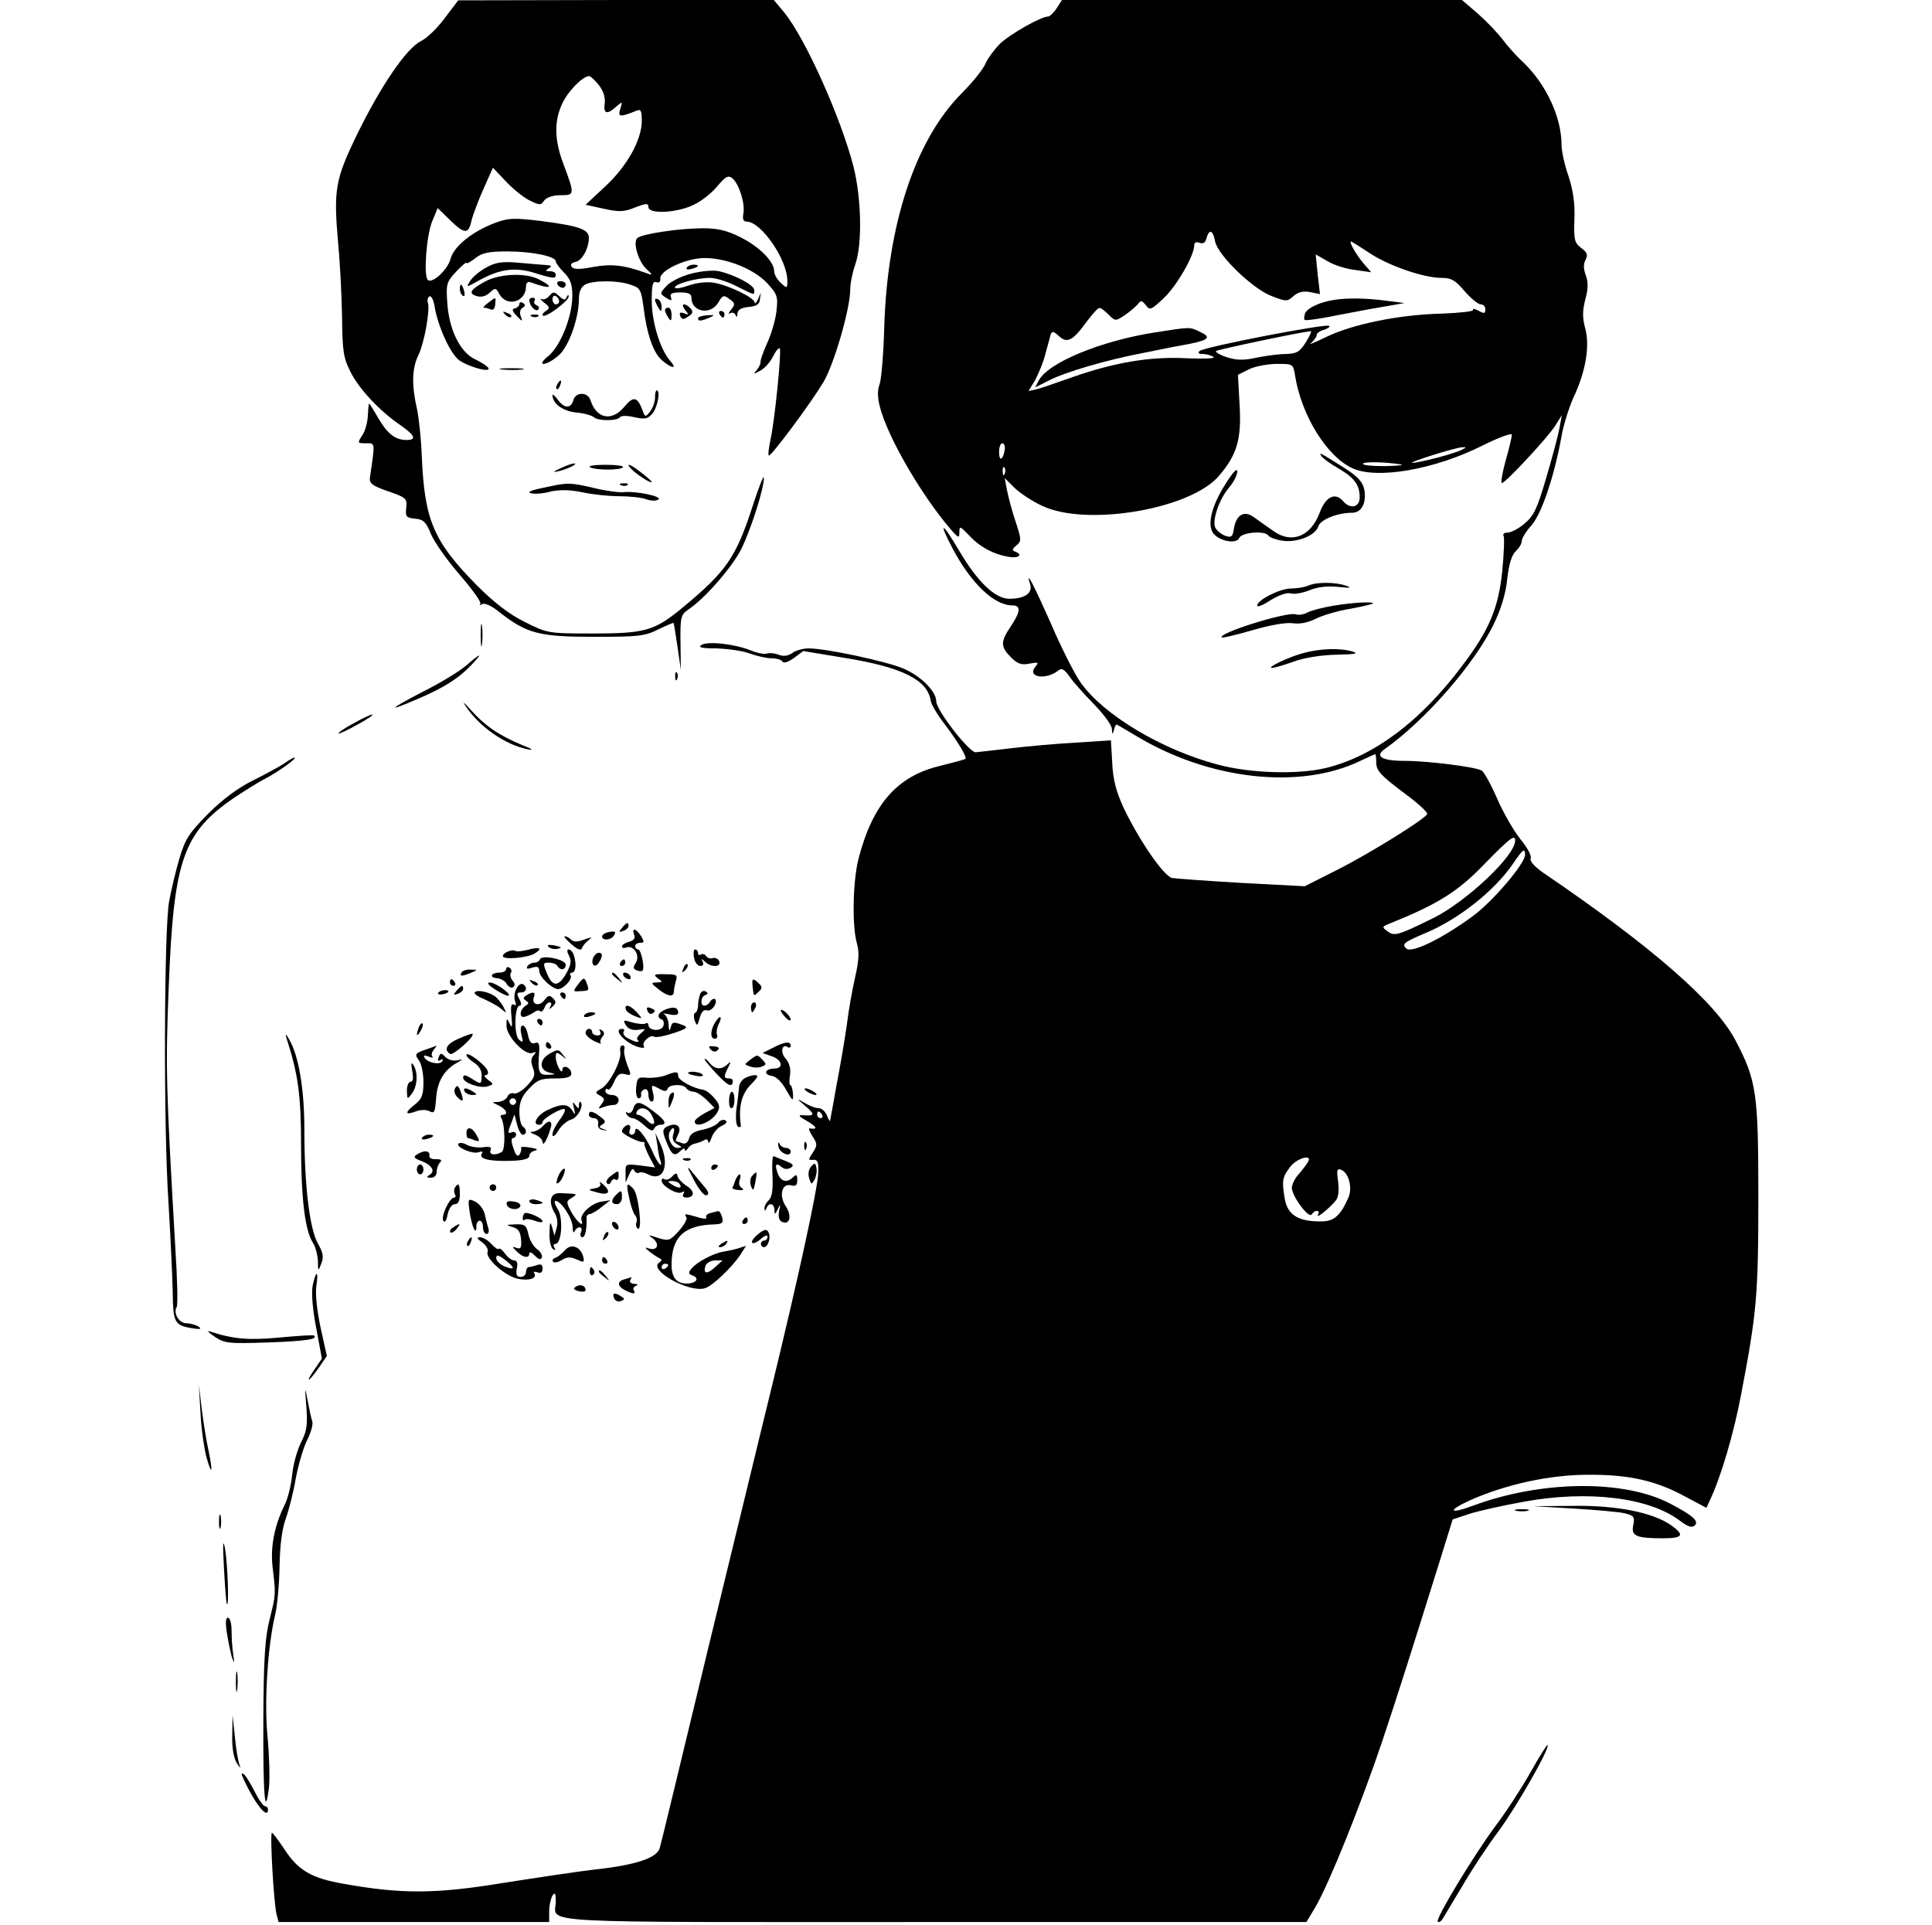 <?xml version="1.0" standalone="no"?>
<!DOCTYPE svg PUBLIC "-//W3C//DTD SVG 20010904//EN"
 "http://www.w3.org/TR/2001/REC-SVG-20010904/DTD/svg10.dtd">
<svg version="1.0" xmlns="http://www.w3.org/2000/svg"
 width="584pt" height="582pt" viewBox="0 0 584 582"
 preserveAspectRatio="xMidYMid meet">

<g transform="translate(0,582) scale(0.1,-0.1)"
fill="#000000" stroke="none">
<path d="M1345 5766 c-22 -30 -54 -61 -72 -70 -44 -21 -122 -136 -193 -281
-67 -138 -72 -168 -58 -329 6 -61 11 -163 12 -226 1 -100 4 -122 25 -163 25
-52 91 -122 154 -164 41 -29 47 -43 16 -43 -34 0 -57 18 -85 65 -14 25 -27 45
-28 45 -2 0 -3 -16 -4 -36 -1 -20 -8 -47 -17 -60 -15 -23 -15 -24 11 -24 29 0
28 5 12 -105 -2 -16 8 -24 55 -40 55 -19 58 -22 55 -50 -3 -27 0 -30 27 -33
25 -2 33 -10 48 -47 10 -24 49 -79 87 -123 38 -44 66 -83 62 -87 -4 -5 -1 -5
6 -1 7 4 28 -5 51 -24 83 -65 120 -75 286 -75 135 0 154 2 194 22 25 12 46 21
47 20 1 -1 6 -33 12 -72 l10 -70 -1 83 c-1 77 1 83 23 99 49 32 132 127 160
182 30 60 70 186 69 217 0 10 -15 -27 -33 -83 -51 -158 -80 -200 -213 -310
-85 -70 -112 -78 -273 -78 -134 0 -136 1 -204 35 -48 24 -92 58 -145 111 -130
132 -158 196 -166 390 -2 53 -9 116 -14 140 -17 74 -16 124 3 164 19 38 37
141 29 161 -2 7 0 15 5 18 5 3 12 -9 15 -27 10 -63 48 -146 75 -166 30 -21 98
-39 88 -23 -3 5 -21 17 -40 26 -45 21 -79 90 -84 171 -4 57 -2 63 27 94 17 18
31 30 31 26 0 -3 12 3 26 14 21 17 41 21 98 21 75 0 146 -15 146 -30 0 -5 11
-20 25 -34 19 -19 25 -35 25 -70 0 -62 -35 -150 -71 -181 -19 -15 -25 -25 -16
-25 9 0 29 11 45 25 31 26 62 113 62 173 0 21 7 35 19 42 25 13 100 13 138 -1
28 -9 31 -15 38 -66 10 -83 30 -141 57 -163 30 -25 46 -26 24 -1 -30 33 -56
118 -56 182 0 48 3 60 14 56 8 -3 13 1 12 11 -2 25 79 62 134 62 66 0 149 -33
189 -76 31 -34 33 -40 28 -85 -3 -27 -16 -70 -28 -96 -12 -27 -21 -52 -20 -57
1 -4 -4 -15 -11 -24 -12 -13 -10 -14 9 -3 13 6 30 25 39 42 8 17 18 29 21 26
6 -7 -15 -218 -28 -276 -5 -24 -8 -46 -5 -48 5 -5 125 155 165 222 32 53 81
222 81 280 0 18 7 52 15 75 22 61 19 200 -5 296 -38 148 -146 389 -210 467
l-31 37 -477 0 -477 -1 -40 -53z m465 -203 c14 -18 20 -37 18 -55 -5 -32 7
-36 35 -10 19 16 19 16 12 -7 -8 -25 -1 -26 48 -6 14 6 17 1 17 -30 0 -58 -45
-138 -111 -199 l-59 -55 55 -12 c46 -10 61 -10 95 4 34 13 40 13 40 1 0 -22
86 -18 137 7 24 11 56 37 72 57 25 29 32 33 45 23 20 -17 39 -77 33 -107 -3
-16 0 -24 10 -24 44 0 123 -115 123 -179 0 -23 -1 -24 -20 -6 -11 10 -20 26
-20 36 0 28 -44 73 -102 102 -40 20 -68 27 -113 27 -70 0 -186 -17 -199 -30
-13 -13 3 -69 27 -92 21 -20 21 -21 2 -14 -69 25 -106 29 -162 19 -42 -8 -60
-8 -65 1 -5 6 0 12 11 14 20 3 41 41 41 73 0 26 -30 36 -145 51 -83 10 -99 9
-139 -6 -69 -26 -124 -71 -134 -108 -8 -33 -56 -77 -69 -64 -13 13 -4 133 13
176 l17 41 36 -35 c45 -44 57 -45 66 -4 4 17 20 60 36 96 l29 65 38 -40 c20
-22 52 -48 71 -58 32 -16 36 -16 46 -1 8 10 27 16 50 16 43 0 43 1 6 100 -25
69 -26 123 -2 176 17 37 62 84 82 84 4 0 17 -12 29 -27z"/>
<path d="M3194 5795 c-9 -14 -21 -25 -26 -25 -21 0 -115 -53 -145 -82 -17 -17
-37 -44 -44 -60 -6 -16 -39 -57 -73 -91 -139 -140 -223 -394 -233 -702 -2 -82
-9 -162 -14 -176 -7 -18 -7 -40 1 -70 24 -92 125 -265 212 -367 25 -29 28 -30
28 -11 0 20 2 19 28 -8 32 -35 73 -58 120 -66 31 -6 46 6 20 16 -10 3 -8 8 4
18 16 13 16 17 -2 72 -11 32 -22 75 -26 95 l-7 37 29 -29 c16 -16 54 -41 84
-55 135 -64 450 -10 535 91 55 64 68 112 62 214 l-5 91 34 17 c19 9 57 16 84
16 49 0 49 0 55 -37 19 -118 95 -242 172 -278 74 -35 249 -5 396 69 48 24 87
38 87 32 0 -6 -8 -42 -19 -79 -10 -37 -15 -67 -11 -67 11 0 138 137 161 173
l20 32 -7 -39 c-4 -22 -22 -89 -40 -150 -27 -93 -38 -116 -65 -138 -18 -16
-42 -28 -52 -28 -10 0 -15 -4 -12 -10 3 -5 1 -53 -4 -107 -12 -113 -40 -179
-123 -288 -125 -166 -264 -270 -408 -306 -85 -21 -230 -17 -330 10 -169 45
-344 150 -413 247 -18 25 -58 104 -89 176 -55 124 -79 170 -64 121 8 -26 -17
-43 -63 -43 -43 0 -96 51 -151 144 -52 89 -66 94 -20 7 56 -105 125 -171 180
-171 27 0 25 -19 -5 -64 -31 -46 -31 -61 1 -93 20 -20 32 -24 56 -19 26 5 29
4 18 -9 -27 -32 30 -42 69 -12 10 9 18 4 34 -18 11 -17 45 -54 74 -84 29 -30
54 -63 54 -75 1 -17 2 -18 6 -3 2 9 6 17 8 17 1 0 28 -16 60 -35 221 -133 495
-163 677 -75 23 11 43 20 45 20 2 0 3 -12 3 -27 1 -23 15 -38 80 -87 44 -32
77 -62 74 -67 -11 -18 -176 -120 -271 -168 l-99 -50 -190 10 c-104 6 -199 13
-211 15 -25 5 -100 114 -147 213 -22 48 -32 85 -34 135 l-4 68 -107 -7 c-58
-3 -146 -11 -196 -17 -49 -6 -97 -11 -106 -12 -19 -1 -119 127 -119 154 0 30
-46 76 -99 99 -52 22 -234 61 -287 61 -16 0 -39 -6 -49 -14 -13 -9 -27 -11
-42 -5 -13 5 -29 6 -36 3 -7 -2 -29 2 -48 10 -47 19 -131 29 -149 16 -11 -7 1
-10 45 -10 33 -1 78 -7 100 -15 22 -8 52 -15 67 -15 15 0 30 -4 33 -10 4 -6
18 -1 35 11 l28 21 127 -21 c172 -28 248 -66 258 -128 1 -11 21 -45 44 -74 41
-55 67 -99 61 -103 -2 -2 -36 -11 -76 -21 -130 -31 -204 -115 -247 -281 -17
-66 -20 -202 -5 -255 8 -27 6 -53 -5 -102 -8 -35 -20 -100 -25 -143 -6 -44
-20 -125 -31 -182 -10 -57 -19 -106 -20 -110 0 -4 -4 3 -9 15 -5 13 -16 23
-25 23 -9 0 -28 7 -43 16 -26 15 -26 15 3 -10 30 -26 28 -30 -10 -27 -14 1 -9
-5 15 -18 30 -18 33 -26 7 -22 -4 1 0 -10 9 -24 15 -23 15 -27 1 -49 -15 -22
-14 -23 1 -22 14 1 17 -7 15 -45 -3 -48 -61 -317 -142 -649 -28 -113 -113
-466 -191 -785 -77 -319 -142 -590 -146 -602 -8 -29 -73 -51 -194 -64 -52 -6
-178 -25 -280 -41 -202 -33 -304 -34 -478 -3 -101 17 -141 41 -183 106 -18 27
-35 49 -37 49 -7 0 6 -219 14 -247 l6 -23 409 0 409 0 0 33 c0 17 5 39 10 47
7 11 10 7 10 -17 0 -69 -107 -63 1141 -63 l1128 0 27 45 c42 72 138 311 203
504 54 163 75 229 176 552 l36 116 51 17 c29 9 104 26 167 37 193 35 377 12
469 -58 25 -19 37 -22 45 -14 13 13 -6 30 -75 66 -139 73 -389 70 -594 -6 -75
-28 -81 -16 -8 17 107 47 238 76 354 76 124 1 207 -18 296 -67 l62 -33 12 26
c33 71 71 200 93 317 47 246 52 298 52 595 0 315 -5 353 -69 475 -61 116 -252
283 -583 508 -25 18 -40 34 -36 43 3 7 -11 33 -31 57 -20 25 -52 80 -70 122
-19 43 -40 82 -48 86 -20 11 -162 29 -233 29 -68 0 -91 14 -59 36 122 86 273
259 330 379 22 46 36 93 40 135 5 44 13 71 25 83 11 10 19 24 19 32 0 8 13 29
30 48 30 35 68 146 90 268 6 35 23 88 36 117 37 78 50 155 36 208 -9 34 -9 54
0 89 9 33 9 53 1 74 -7 19 -7 34 0 46 7 14 5 22 -13 35 -21 16 -23 25 -21 87
2 49 -4 88 -18 131 -12 34 -21 76 -21 95 0 83 -47 183 -116 249 -22 20 -50 52
-63 70 -14 18 -46 52 -73 76 l-49 42 -604 0 -605 0 -16 -25z m479 -705 c9 -42
113 -143 171 -165 44 -17 47 -17 66 0 14 12 28 16 50 12 l30 -6 -7 60 -6 60
35 -20 c19 -12 57 -24 84 -27 l49 -7 -21 24 c-22 25 -48 69 -40 69 2 0 27 -16
56 -35 57 -38 163 -75 218 -75 29 0 41 -7 69 -40 19 -22 41 -40 49 -40 8 0 14
-7 14 -15 0 -13 -4 -14 -21 -4 -12 6 -19 7 -16 2 3 -4 -40 -9 -95 -11 -129 -3
-270 -32 -350 -71 -35 -17 -55 -25 -45 -18 9 8 17 19 17 24 0 6 10 13 22 16
12 4 19 9 16 12 -8 8 -380 -64 -392 -76 -6 -6 -3 -9 10 -9 10 0 25 -4 32 -9 8
-5 -26 -6 -80 -4 -109 6 -218 -12 -346 -57 -48 -17 -97 -34 -110 -37 l-23 -5
20 33 c10 19 25 54 31 79 7 25 14 51 16 59 4 11 9 10 25 -5 25 -23 42 -14 84
44 17 22 33 41 38 41 4 1 16 -8 28 -20 20 -20 21 -20 47 -3 15 10 33 25 40 33
11 14 13 14 26 -2 12 -16 16 -14 56 24 39 38 90 127 90 158 0 8 6 11 16 7 11
-4 18 1 21 14 8 29 20 25 26 -10z m274 -305 c-18 -29 -28 -34 -59 -35 -20 0
-60 -5 -89 -11 -40 -9 -61 -8 -90 1 -22 7 -36 16 -33 19 4 4 244 55 286 60 4
1 -3 -15 -15 -34z m-910 -325 c-5 -31 -17 -36 -17 -7 0 15 4 27 10 27 5 0 9
-9 7 -20z m1383 1 c-18 -11 -133 -41 -151 -40 -16 0 129 46 151 47 13 1 13 0
0 -7z m-185 -45 c11 -2 -10 -4 -47 -5 -38 0 -68 2 -68 7 0 7 67 6 115 -2z
m-1198 -28 c-3 -8 -6 -5 -6 6 -1 11 2 17 5 13 3 -3 4 -12 1 -19z m1543 -1109
c0 -46 -147 -184 -247 -234 -108 -53 -118 -56 -139 -40 -18 13 -17 14 11 25
141 57 202 95 280 176 80 82 95 93 95 73z m30 -43 c0 -26 -98 -142 -159 -186
-91 -67 -182 -111 -199 -98 -16 14 -10 19 58 48 98 41 206 126 262 207 31 46
38 51 38 29z m-2125 -786 c3 -5 1 -10 -4 -10 -6 0 -11 5 -11 10 0 6 2 10 4 10
3 0 8 -4 11 -10z m1469 -142 c-4 -7 -16 -23 -27 -36 -12 -12 -21 -31 -22 -41
-2 -24 51 -96 60 -82 9 15 28 14 19 -1 -8 -15 34 19 53 42 9 10 11 30 8 57 -5
35 -4 42 9 37 23 -9 35 -55 22 -84 -23 -53 -43 -71 -77 -72 -72 -2 -106 18
-115 66 -10 57 -8 68 17 100 21 26 67 38 53 14z"/>
<path d="M4030 4913 c-42 -7 -78 -24 -85 -40 -3 -9 -4 -18 -1 -20 2 -3 51 4
108 16 56 11 123 23 148 27 l45 8 -55 7 c-60 8 -121 9 -160 2z"/>
<path d="M3490 4815 c-164 -26 -321 -91 -350 -145 l-11 -21 40 20 c49 26 179
64 291 85 47 10 109 22 138 27 58 12 64 20 27 37 -30 14 -25 14 -135 -3z"/>
<path d="M1471 5012 c-19 -10 -41 -28 -49 -40 -14 -22 -14 -22 29 2 61 33 106
39 165 21 58 -18 64 -18 64 -5 0 6 -8 10 -17 10 -15 0 -15 2 -4 9 11 7 8 9
-10 10 -13 1 -51 4 -84 7 -47 4 -67 1 -94 -14z"/>
<path d="M2076 5011 c-4 -5 3 -7 14 -4 23 6 26 13 6 13 -8 0 -17 -4 -20 -9z"/>
<path d="M2090 4993 c-29 -7 -63 -24 -75 -37 -21 -23 -21 -23 -2 -36 16 -10
19 -10 15 2 -4 10 3 14 28 14 25 0 34 -4 34 -16 0 -43 57 -54 81 -15 13 23 17
24 34 11 17 -12 18 -16 5 -32 -8 -10 -10 -15 -3 -11 6 4 14 1 16 -5 4 -8 6 -7
6 4 1 11 11 18 33 20 24 2 34 8 35 23 l3 20 -9 -20 c-5 -11 -10 -15 -10 -9 -1
14 -77 51 -121 59 -22 4 -52 1 -78 -8 -23 -8 -42 -11 -42 -6 0 11 66 29 106
29 17 0 53 -11 80 -25 58 -29 54 -28 54 -12 0 15 -58 46 -106 57 -17 4 -53 1
-84 -7z"/>
<path d="M1468 4970 c-46 -25 -54 -37 -27 -45 13 -4 27 -1 39 10 17 16 19 15
29 -3 22 -42 81 -25 81 22 0 10 5 16 13 13 60 -22 77 -18 27 8 -40 21 -117 18
-162 -5z"/>
<path d="M1685 4960 c3 -5 10 -10 16 -10 5 0 9 5 9 10 0 6 -7 10 -16 10 -8 0
-12 -4 -9 -10z"/>
<path d="M1390 4946 c0 -8 4 -17 9 -20 5 -4 7 3 4 14 -6 23 -13 26 -13 6z"/>
<path d="M1660 4925 c-7 -8 -17 -12 -24 -9 -6 3 -2 -2 9 -11 17 -13 18 -17 5
-25 -8 -5 -12 -11 -9 -14 8 -8 79 45 78 58 0 6 -3 5 -6 -2 -4 -10 -9 -10 -23
3 -15 14 -18 14 -30 0z m30 -16 c0 -5 -4 -9 -10 -9 -5 0 -10 7 -10 16 0 8 5
12 10 9 6 -3 10 -10 10 -16z"/>
<path d="M1476 4905 c-11 -8 -17 -15 -14 -15 4 0 13 -2 20 -5 9 -4 14 2 15 15
2 24 3 23 -21 5z"/>
<path d="M1600 4913 c0 -17 19 -37 27 -29 4 5 2 11 -5 13 -6 3 -10 9 -6 14 3
5 0 9 -5 9 -6 0 -11 -3 -11 -7z"/>
<path d="M1980 4913 c0 -4 5 -15 10 -23 8 -13 10 -13 10 2 0 9 -4 20 -10 23
-5 3 -10 3 -10 -2z"/>
<path d="M1570 4901 c0 -5 -6 -11 -13 -13 -11 -2 -9 -8 5 -23 17 -18 19 -18
12 -1 -4 11 -2 21 6 26 8 5 9 9 1 14 -6 4 -11 3 -11 -3z"/>
<path d="M2071 4883 c12 -15 12 -16 -3 -10 -12 4 -15 2 -12 -8 5 -11 10 -12
24 -2 14 8 16 15 8 24 -6 7 -15 13 -20 13 -6 0 -4 -8 3 -17z"/>
<path d="M2010 4883 c0 -5 5 -15 10 -23 8 -12 10 -11 10 8 0 12 -4 22 -10 22
-5 0 -10 -3 -10 -7z"/>
<path d="M1527 4869 c7 -7 15 -10 18 -7 3 3 -2 9 -12 12 -14 6 -15 5 -6 -5z"/>
<path d="M2175 4870 c3 -5 8 -10 11 -10 2 0 4 5 4 10 0 6 -5 10 -11 10 -5 0
-7 -4 -4 -10z"/>
<path d="M1608 4863 c7 -3 16 -2 19 1 4 3 -2 6 -13 5 -11 0 -14 -3 -6 -6z"/>
<path d="M2110 4858 c0 -10 9 -9 35 2 17 8 16 8 -7 7 -16 -1 -28 -5 -28 -9z"/>
<path d="M1518 4703 c18 -2 45 -2 60 0 15 2 0 4 -33 4 -33 0 -45 -2 -27 -4z"/>
<path d="M1685 4659 c-4 -6 -5 -12 -2 -15 2 -3 7 2 10 11 7 17 1 20 -8 4z"/>
<path d="M1980 4618 c0 -13 -7 -32 -15 -42 -14 -18 -15 -18 -24 7 -15 38 -27
40 -54 7 -38 -45 -84 -36 -102 20 -8 26 -45 26 -52 0 -7 -26 -28 -25 -47 2 -9
12 -16 18 -16 13 1 -26 32 -48 72 -52 24 -2 47 -9 53 -14 12 -12 72 -12 79 0
4 5 22 5 43 0 33 -7 41 -6 56 12 15 19 24 69 12 69 -3 0 -5 -10 -5 -22z"/>
<path d="M3994 4442 c4 -7 27 -24 52 -38 49 -29 64 -50 64 -88 0 -30 -29 -36
-50 -11 -24 28 -53 14 -71 -35 -27 -72 -85 -95 -140 -55 -19 13 -45 32 -58 41
-29 22 -54 9 -61 -33 -4 -27 -8 -29 -28 -22 -12 5 -25 16 -29 25 -9 23 13 86
42 120 14 16 25 38 25 49 0 12 -15 -4 -40 -45 -42 -68 -53 -127 -27 -148 24
-21 66 -25 73 -8 7 17 78 23 88 7 3 -5 21 -12 40 -15 43 -8 102 14 111 43 6
20 57 41 102 41 29 0 44 30 37 70 -5 23 -19 39 -58 64 -79 50 -80 50 -72 38z"/>
<path d="M1695 4405 c-25 -12 -26 -14 -5 -9 28 7 60 23 45 23 -5 0 -23 -6 -40
-14z"/>
<path d="M1783 4408 c16 -10 95 -10 100 0 3 4 -21 7 -53 7 -32 0 -53 -3 -47
-7z"/>
<path d="M1900 4414 c0 -7 25 -28 53 -45 29 -16 19 -3 -18 25 -19 15 -35 24
-35 20z"/>
<path d="M1640 4345 c-35 -7 -48 -13 -35 -16 11 -3 38 -1 59 5 27 6 57 6 96
-2 31 -7 82 -12 112 -12 31 0 67 -4 81 -9 13 -5 30 -6 37 -1 15 9 -69 27 -107
22 -12 -1 -52 4 -88 13 -74 17 -79 17 -155 0z"/>
<path d="M1878 4353 c7 -3 16 -2 19 1 4 3 -2 6 -13 5 -11 0 -14 -3 -6 -6z"/>
<path d="M3955 4050 c-11 -5 -35 -9 -54 -9 -34 -1 -101 -35 -101 -52 0 -5 19
2 41 17 25 15 49 24 62 20 11 -3 36 2 56 10 24 10 53 13 86 10 35 -4 43 -3 25
3 -32 12 -90 12 -115 1z"/>
<path d="M4030 3989 c-30 -5 -65 -14 -77 -20 -12 -7 -28 -9 -36 -6 -25 9 -237
-57 -224 -70 3 -2 44 8 93 22 54 16 102 24 122 21 22 -3 46 2 70 14 20 10 67
24 105 30 37 7 67 14 67 16 0 6 -59 3 -120 -7z"/>
<path d="M1453 3900 c0 -30 2 -43 4 -27 2 15 2 39 0 55 -2 15 -4 2 -4 -28z"/>
<path d="M3940 3846 c-45 -12 -114 -45 -95 -45 6 0 35 8 65 19 33 12 85 20
130 21 53 1 68 3 50 9 -37 12 -99 10 -150 -4z"/>
<path d="M1410 3809 c-19 -17 -78 -53 -130 -79 -106 -55 -113 -64 -18 -23 80
34 125 63 162 102 37 39 31 39 -14 0z"/>
<path d="M2041 3774 c0 -11 3 -14 6 -6 3 7 2 16 -1 19 -3 4 -6 -2 -5 -13z"/>
<path d="M1408 3685 c42 -63 119 -116 187 -130 20 -4 14 1 -17 13 -70 29 -113
59 -154 105 -21 24 -28 29 -16 12z"/>
<path d="M1068 3633 c-27 -14 -46 -28 -45 -30 2 -2 28 10 58 27 30 16 50 30
44 30 -5 0 -31 -12 -57 -27z"/>
<path d="M862 3514 c-13 -9 -55 -32 -95 -52 -47 -23 -94 -58 -138 -102 -57
-58 -69 -75 -87 -136 -11 -38 -25 -96 -31 -130 -15 -84 -17 -680 -2 -904 6
-102 12 -224 13 -272 1 -96 5 -104 58 -113 25 -4 31 -3 20 5 -8 5 -25 10 -37
10 -22 0 -40 31 -29 49 4 5 2 85 -4 178 -28 486 -30 543 -20 790 15 385 43
466 200 573 30 20 73 47 95 58 39 21 95 61 85 62 -3 0 -16 -7 -28 -16z"/>
<path d="M1880 3015 c-11 -13 -10 -14 4 -9 9 3 16 10 16 15 0 13 -6 11 -20 -6z"/>
<path d="M1838 3002 c-10 -2 -18 -8 -18 -13 0 -13 27 -11 35 2 9 13 4 16 -17
11z"/>
<path d="M1917 2994 c4 -10 -1 -17 -16 -21 -11 -3 -21 -9 -21 -14 0 -5 6 -6
13 -3 22 8 43 -24 29 -46 -9 -14 -8 -19 2 -23 8 -3 16 -4 18 -1 8 7 -4 64 -13
64 -5 0 -9 5 -9 10 0 6 7 10 15 10 13 0 13 3 3 20 -15 24 -30 27 -21 4z"/>
<path d="M1727 2966 c18 -16 29 -20 32 -13 2 7 11 18 20 25 13 10 11 10 -13 2
-20 -8 -32 -8 -40 0 -5 5 -14 10 -19 10 -4 0 5 -11 20 -24z"/>
<path d="M1658 2958 c6 -6 18 -8 28 -6 14 3 12 5 -9 10 -19 3 -25 2 -19 -4z"/>
<path d="M1596 2949 c-16 -4 -33 -6 -37 -4 -10 7 -39 -5 -39 -15 0 -12 71 -6
95 7 27 16 17 22 -19 12z"/>
<path d="M1720 2931 c8 -15 6 -28 -8 -53 -24 -42 -42 -42 -59 0 -12 30 -12 32
6 32 11 0 23 -4 26 -10 9 -15 25 -12 25 4 0 16 -73 31 -78 16 -2 -6 -10 -10
-17 -10 -8 0 -17 -5 -21 -11 -4 -8 0 -9 15 -4 16 5 21 2 21 -10 0 -18 38 -54
57 -55 16 0 44 30 38 41 -4 5 -1 9 4 9 12 0 14 29 5 54 -3 9 -10 16 -15 16 -6
0 -5 -8 1 -19z"/>
<path d="M2098 2925 c2 -14 11 -25 19 -25 8 0 11 5 7 13 -6 10 -4 10 7 0 18
-18 50 -17 43 1 -3 8 -12 12 -19 10 -7 -3 -16 0 -20 5 -3 6 -11 9 -16 6 -5 -4
-9 -1 -9 4 0 6 -4 11 -9 11 -4 0 -6 -11 -3 -25z"/>
<path d="M1793 2925 c-8 -22 6 -33 17 -15 13 20 12 30 0 30 -6 0 -13 -7 -17
-15z"/>
<path d="M1875 2910 c-3 -5 -1 -10 4 -10 6 0 11 5 11 10 0 6 -2 10 -4 10 -3 0
-8 -4 -11 -10z"/>
<path d="M2066 2893 c-6 -14 -5 -15 5 -6 7 7 10 15 7 18 -3 3 -9 -2 -12 -12z"/>
<path d="M1530 2891 c0 -6 -9 -11 -19 -11 -27 0 -34 -15 -8 -17 11 -1 25 -9
29 -18 5 -8 14 -13 19 -9 6 4 6 11 -1 19 -7 8 -9 19 -6 24 4 5 2 12 -4 16 -5
3 -10 1 -10 -4z"/>
<path d="M1395 2880 c-7 -12 2 -12 30 0 19 8 19 9 -2 9 -12 1 -25 -3 -28 -9z"/>
<path d="M1850 2876 c0 -2 8 -10 18 -17 15 -13 16 -12 3 4 -13 16 -21 21 -21
13z"/>
<path d="M1885 2870 c3 -5 11 -10 16 -10 6 0 7 5 4 10 -3 6 -11 10 -16 10 -6
0 -7 -4 -4 -10z"/>
<path d="M1988 2863 c16 -11 15 -12 -3 -13 -18 0 -18 -2 5 -20 29 -23 47 -25
47 -7 0 6 3 21 6 32 6 18 2 20 -32 20 -34 1 -37 -1 -23 -12z"/>
<path d="M1748 2845 c-17 -22 -17 -23 7 -21 27 1 27 2 17 28 -6 14 -9 13 -24
-7z"/>
<path d="M1360 2850 c0 -5 5 -10 11 -10 5 0 7 5 4 10 -3 6 -8 10 -11 10 -2 0
-4 -4 -4 -10z"/>
<path d="M1607 2849 c7 -7 15 -10 18 -7 3 3 -2 9 -12 12 -14 6 -15 5 -6 -5z"/>
<path d="M2275 2838 c3 -31 3 -31 18 -16 11 10 12 15 1 25 -18 18 -22 16 -19
-9z"/>
<path d="M1495 2830 c17 -11 35 -20 40 -20 17 1 -36 40 -54 40 -10 0 -6 -7 14
-20z"/>
<path d="M1561 2831 c-6 -11 -8 -27 -4 -37 4 -11 3 -15 -4 -11 -8 5 -10 -7 -7
-35 3 -32 2 -38 -5 -23 -9 19 -10 18 -10 -5 -1 -31 55 -91 78 -83 12 5 13 3 4
-7 -8 -9 -9 -20 -2 -38 8 -21 5 -30 -18 -54 -15 -16 -33 -26 -40 -23 -8 2 -16
-2 -19 -10 -4 -8 -16 -15 -28 -16 -21 0 -21 0 2 -11 23 -11 30 -28 11 -28 -5
0 -8 -4 -4 -9 12 -20 13 -96 2 -103 -19 -12 -40 -9 -34 5 4 10 -3 12 -23 9
-15 -2 -37 1 -48 7 -10 6 -22 8 -26 4 -10 -10 43 -33 61 -26 10 4 14 2 9 -5
-9 -15 23 -23 88 -21 38 1 56 6 56 15 0 7 8 14 18 16 10 3 4 6 -15 9 -18 3
-30 3 -28 -1 2 -3 0 -12 -4 -19 -6 -9 -12 -4 -19 18 -7 19 -7 31 -1 31 5 0 9
5 9 11 0 6 -6 9 -14 6 -11 -5 -12 0 -2 24 l11 30 8 -30 c4 -17 12 -31 17 -31
13 0 13 17 0 25 -5 3 -10 23 -10 45 0 28 7 46 29 69 25 27 36 31 78 31 37 0
50 4 50 15 0 8 -6 16 -14 19 -7 3 -13 0 -13 -7 0 -20 -20 16 -20 37 0 16 2 17
18 5 15 -13 16 -12 3 3 -12 17 -15 17 -41 2 -32 -19 -30 -51 4 -57 17 -3 15
-5 -6 -6 -30 -1 -33 7 -28 73 1 22 -2 27 -13 23 -10 -4 -17 3 -21 24 -3 16
-10 29 -16 29 -6 0 -8 -11 -4 -27 6 -24 5 -26 -7 -16 -16 13 -14 103 2 103 6
0 5 9 -1 20 -9 16 -8 20 5 20 17 0 20 16 6 25 -6 3 -15 -3 -20 -14z m-1 -341
c0 -5 -4 -10 -10 -10 -5 0 -10 5 -10 10 0 6 5 10 10 10 6 0 10 -4 10 -10z"/>
<path d="M1380 2825 c-11 -13 -10 -14 4 -9 9 3 16 10 16 15 0 13 -6 11 -20 -6z"/>
<path d="M1325 2819 c-3 -4 2 -6 10 -5 21 3 28 13 10 13 -9 0 -18 -4 -20 -8z"/>
<path d="M1435 2820 c-3 -4 10 -13 28 -20 17 -8 41 -20 51 -29 18 -15 18 -15
8 5 -6 11 -17 25 -24 31 -18 14 -57 23 -63 13z"/>
<path d="M2116 2814 c-3 -9 -6 -24 -6 -34 0 -10 -4 -20 -9 -22 -4 -1 -5 -12
-1 -23 7 -18 8 -17 15 8 5 18 12 26 21 23 8 -3 18 4 24 14 11 21 -3 29 -15 10
-3 -5 -10 -10 -16 -10 -13 0 -11 28 3 32 8 3 9 6 1 11 -6 4 -14 0 -17 -9z"/>
<path d="M1591 2811 c-10 -6 -10 -10 -1 -16 9 -6 9 -9 -1 -15 -20 -13 -20 -40
-1 -33 10 3 22 10 28 14 6 5 14 6 17 2 4 -3 9 2 13 11 3 9 10 16 16 16 5 0 6
-6 2 -12 -6 -10 -4 -10 7 0 10 10 11 14 0 25 -10 10 -15 8 -26 -7 -15 -20 -40
-12 -31 10 6 16 -3 18 -23 5z"/>
<path d="M1695 2810 c3 -5 8 -10 11 -10 2 0 4 5 4 10 0 6 -5 10 -11 10 -5 0
-7 -4 -4 -10z"/>
<path d="M2270 2775 c0 -8 2 -15 4 -15 2 0 6 7 10 15 3 8 1 15 -4 15 -6 0 -10
-7 -10 -15z"/>
<path d="M1892 2768 c2 -6 15 -15 28 -20 23 -9 23 -8 5 12 -20 22 -39 27 -33
8z"/>
<path d="M1957 2765 c3 -8 9 -12 14 -9 12 7 11 11 -5 17 -10 4 -13 1 -9 -8z"/>
<path d="M2013 2769 c-24 -9 -30 -25 -12 -31 5 -2 7 -11 4 -20 -7 -17 -45 -14
-45 4 0 5 -4 7 -9 4 -4 -3 -22 -1 -39 3 -28 9 -30 8 -20 -8 7 -12 20 -16 37
-14 24 4 24 3 9 -10 -10 -8 -15 -17 -11 -20 10 -10 -6 -8 -28 4 -11 5 -17 14
-14 20 4 5 1 9 -4 9 -30 0 7 -42 48 -55 15 -4 21 -3 17 3 -7 12 20 36 32 28 5
-3 31 2 58 11 40 13 45 18 29 24 -30 11 -33 11 -38 -8 -3 -12 -5 -8 -6 9 0 14
-7 29 -13 32 -7 3 -1 3 15 0 16 -4 27 -2 27 4 0 17 -13 20 -37 11z"/>
<path d="M2360 2766 c0 -4 7 -14 15 -22 8 -9 15 -11 15 -6 0 5 -7 15 -15 22
-8 7 -15 9 -15 6z"/>
<path d="M1766 2751 c-4 -5 3 -7 14 -4 23 6 26 13 6 13 -8 0 -17 -4 -20 -9z"/>
<path d="M2162 2730 c-15 -24 -16 -50 -1 -50 6 0 9 6 6 13 -2 6 0 20 5 30 13
26 5 31 -10 7z"/>
<path d="M1625 2730 c3 -5 8 -10 11 -10 2 0 4 5 4 10 0 6 -5 10 -11 10 -5 0
-7 -4 -4 -10z"/>
<path d="M1266 2715 c-9 -26 -7 -32 5 -12 6 10 9 21 6 23 -2 3 -7 -2 -11 -11z"/>
<path d="M1770 2698 c0 -7 12 -18 26 -25 15 -7 24 -10 20 -6 -3 3 -1 12 5 19
7 8 6 14 -2 20 -8 4 -9 3 -5 -4 4 -7 1 -12 -8 -12 -9 0 -16 5 -16 10 0 6 -4
10 -10 10 -5 0 -10 -6 -10 -12z"/>
<path d="M865 2685 c36 -110 45 -175 45 -325 0 -163 12 -260 36 -297 8 -12 14
-37 15 -55 0 -32 1 -32 10 -8 8 19 6 33 -10 61 -25 44 -41 174 -41 344 0 123
-17 224 -46 273 -8 15 -12 18 -9 7z"/>
<path d="M1388 2681 c-38 -16 -48 -34 -27 -47 9 -5 76 54 67 61 -2 1 -20 -5
-40 -14z"/>
<path d="M1650 2660 c0 -5 5 -10 11 -10 5 0 7 5 4 10 -3 6 -8 10 -11 10 -2 0
-4 -4 -4 -10z"/>
<path d="M2335 2652 l-30 -15 28 -10 c31 -10 37 -37 8 -37 -28 0 -35 -18 -9
-22 14 -2 31 -18 44 -42 20 -35 22 -37 21 -12 -1 14 -5 26 -8 26 -3 0 -4 14
-1 30 3 20 -2 37 -13 50 -17 18 -12 46 6 35 5 -4 9 -1 9 4 0 15 -19 12 -55 -7z"/>
<path d="M1283 2646 c-28 -10 -30 -13 -17 -31 8 -10 14 -40 14 -66 0 -39 -5
-51 -25 -67 -32 -25 -32 -34 1 -22 15 6 32 6 42 1 15 -8 17 -3 20 36 3 52 23
87 61 109 21 12 22 14 5 9 -13 -3 -28 1 -37 9 -13 14 -16 14 -21 0 -4 -10 -2
-13 6 -8 6 4 8 3 5 -4 -8 -12 -44 -5 -54 11 -4 7 0 8 13 3 10 -4 15 -4 11 0
-4 4 -2 13 4 21 6 7 10 12 8 12 -2 -1 -18 -7 -36 -13z"/>
<path d="M1875 2641 c5 -26 -33 -99 -58 -112 -19 -11 -19 -12 -3 -21 14 -8 15
-12 4 -26 -11 -14 -10 -15 5 -9 10 4 25 7 33 7 8 0 14 7 14 15 0 8 -9 15 -20
15 -11 0 -20 5 -20 12 0 6 3 8 7 5 4 -4 12 6 19 22 10 23 17 28 33 24 20 -5
20 -4 7 28 -7 19 -11 40 -9 47 3 6 0 12 -6 12 -5 0 -8 -9 -6 -19z"/>
<path d="M2149 2647 c7 -7 14 -8 21 -1 6 6 2 10 -12 11 -16 2 -18 -1 -9 -10z"/>
<path d="M1410 2631 c0 -5 11 -16 24 -24 16 -11 23 -25 22 -41 -1 -23 -2 -24
-23 -11 -26 17 -33 18 -33 7 0 -15 51 -33 73 -26 20 6 20 7 2 20 -10 8 -14 14
-7 14 6 0 9 6 6 13 -6 18 -64 61 -64 48z"/>
<path d="M2267 2616 c-18 -14 -18 -14 1 -20 11 -4 26 -4 35 0 14 5 14 8 2 20
-16 17 -15 17 -38 0z"/>
<path d="M2130 2618 c0 -3 18 -25 39 -47 29 -30 40 -37 45 -26 3 9 0 15 -9 15
-18 0 -18 5 -4 33 9 18 9 20 -2 10 -18 -18 -39 -16 -55 5 -7 9 -14 14 -14 10z"/>
<path d="M1246 2583 c4 -22 3 -33 -5 -33 -6 0 -11 -12 -11 -27 1 -27 1 -27 15
-9 17 23 19 64 5 86 -7 11 -8 6 -4 -17z"/>
<path d="M2011 2569 c-14 -5 -38 -8 -55 -7 -28 3 -30 0 -33 -29 -2 -18 2 -33
7 -33 6 0 9 5 8 11 -2 6 3 14 10 16 7 3 12 -4 12 -16 0 -12 5 -21 10 -21 6 0
8 11 4 26 -6 25 -6 26 17 14 17 -10 24 -10 27 -1 5 14 49 15 57 1 3 -5 13 -10
21 -10 8 0 26 -11 40 -25 l24 -24 -30 -16 c-16 -9 -30 -20 -30 -25 0 -23 54
-1 69 29 8 14 6 24 -10 42 -11 13 -26 24 -34 25 -30 4 -75 29 -75 41 0 15 -6
15 -39 2z"/>
<path d="M2080 2576 c0 -2 11 -6 25 -8 13 -3 22 -1 19 3 -5 9 -44 13 -44 5z"/>
<path d="M2250 2560 c-8 -5 -16 -17 -16 -27 -1 -10 -4 -39 -8 -65 -3 -28 -1
-50 5 -54 6 -3 10 0 8 7 -7 54 3 92 30 120 22 22 25 29 13 29 -9 0 -24 -5 -32
-10z"/>
<path d="M1376 2531 c-5 -8 -2 -20 8 -29 17 -17 19 -9 7 22 -6 15 -10 16 -15
7z"/>
<path d="M1405 2520 c3 -5 14 -10 23 -10 15 0 15 2 2 10 -20 13 -33 13 -25 0z"/>
<path d="M2440 2520 c8 -5 20 -10 25 -10 6 0 3 5 -5 10 -8 5 -19 10 -25 10 -5
0 -3 -5 5 -10z"/>
<path d="M2027 2513 c-4 -3 -7 -16 -6 -27 0 -19 1 -19 10 3 10 24 8 36 -4 24z"/>
<path d="M2204 2495 c-1 -14 2 -25 7 -25 5 0 9 11 9 25 0 33 -15 33 -16 0z"/>
<path d="M1735 2470 c5 -21 4 -22 -5 -7 -14 21 -32 22 -76 1 -31 -15 -47 -44
-24 -44 6 0 10 4 10 8 0 11 60 45 67 39 3 -3 -4 -18 -16 -33 -11 -15 -21 -34
-21 -43 0 -10 7 -6 18 12 9 15 27 30 39 33 19 5 39 42 28 53 -3 2 -5 -2 -5
-10 0 -12 -2 -11 -11 1 -8 12 -9 9 -4 -10z"/>
<path d="M1915 2471 c-3 -12 -11 -18 -17 -15 -7 4 -8 2 -4 -4 4 -7 12 -12 18
-12 7 0 23 -10 36 -22 17 -16 26 -19 29 -10 3 6 11 12 19 12 21 0 16 13 -16
37 -43 34 -57 37 -65 14z m55 -22 c15 -27 6 -36 -15 -15 -9 9 -21 16 -26 16
-6 0 -7 5 -4 10 10 17 34 11 45 -11z"/>
<path d="M1780 2450 c0 -5 7 -10 15 -10 9 0 15 -7 13 -17 -2 -10 4 -18 15 -19
15 -2 15 -1 1 3 -14 4 -14 7 -3 14 11 7 10 11 -6 23 -23 18 -35 20 -35 6z"/>
<path d="M2171 2426 c-7 -8 -28 -17 -47 -21 -24 -4 -38 -13 -41 -26 -4 -13
-11 -18 -20 -15 -8 3 -17 6 -19 6 -3 0 0 8 5 19 15 28 -7 41 -37 23 -10 -7 -9
-16 3 -45 16 -40 24 -44 43 -25 7 7 12 8 12 3 0 -6 4 -4 9 3 4 7 14 14 22 15
8 2 20 6 27 10 7 5 12 3 13 -5 0 -7 5 -1 10 13 5 15 19 31 31 36 13 6 18 12
11 16 -6 4 -16 1 -22 -7z m-136 -35 c-4 -13 0 -23 12 -30 16 -9 16 -10 1 -11
-18 0 -33 33 -23 50 10 17 17 11 10 -9z"/>
<path d="M1640 2415 c-7 -8 -20 -15 -29 -16 -11 0 -9 -3 7 -9 12 -5 22 -15 22
-22 1 -16 14 7 24 40 8 25 -5 29 -24 7z"/>
<path d="M1887 2413 c-4 -3 -7 -9 -7 -13 0 -8 52 -34 63 -32 4 1 6 -1 5 -5 -1
-5 6 -22 15 -40 l17 -32 -45 6 c-44 5 -45 5 -44 -23 l0 -29 11 25 c6 15 12 20
15 12 3 -6 9 -10 14 -7 5 3 17 1 28 -5 47 -24 67 28 36 95 l-14 30 6 -35 c2
-19 6 -41 9 -47 9 -30 -9 -9 -26 31 -20 44 -50 79 -50 57 0 -6 -5 -11 -11 -11
-6 0 -9 7 -5 15 5 15 -5 20 -17 8z"/>
<path d="M1410 2395 c0 -8 2 -15 4 -15 2 0 12 -3 21 -7 15 -5 16 -3 6 15 -13
25 -31 29 -31 7z"/>
<path d="M1276 2381 c-4 -5 3 -7 14 -4 23 6 26 13 6 13 -8 0 -17 -4 -20 -9z"/>
<path d="M2353 2355 c2 -20 37 -35 37 -16 0 6 -6 11 -14 11 -8 0 -17 6 -20 13
-3 6 -5 3 -3 -8z"/>
<path d="M2431 2354 c0 -11 3 -14 6 -6 3 7 2 16 -1 19 -3 4 -6 -2 -5 -13z"/>
<path d="M1260 2330 c-11 -7 -9 -11 12 -19 33 -12 45 -31 27 -42 -11 -7 -10
-9 4 -9 10 0 17 7 17 18 0 10 5 23 10 28 7 7 4 10 -12 10 -13 -1 -22 4 -20 12
2 14 -17 16 -38 2z"/>
<path d="M2335 2268 c2 -43 -1 -66 -11 -76 -8 -7 -14 -19 -13 -25 0 -9 2 -8 6
1 7 18 23 15 24 -5 0 -16 2 -15 10 2 8 17 9 16 4 -6 -3 -18 0 -29 10 -33 23
-9 29 19 10 48 -21 32 -12 70 16 63 14 -4 19 0 19 16 0 16 -3 18 -12 9 -19
-19 -38 -14 -47 11 -10 27 -6 34 12 19 8 -7 18 -7 27 -2 11 7 8 11 -14 20 -16
6 -32 13 -37 15 -4 3 -6 -23 -4 -57z"/>
<path d="M2068 2313 c7 -3 16 -2 19 1 4 3 -2 6 -13 5 -11 0 -14 -3 -6 -6z"/>
<path d="M2452 2294 c-8 -9 -10 -23 -6 -36 6 -19 7 -20 16 -4 5 9 8 25 6 35
-3 16 -5 17 -16 5z"/>
<path d="M1260 2285 c0 -8 5 -15 10 -15 6 0 10 7 10 15 0 8 -4 15 -10 15 -5 0
-10 -7 -10 -15z"/>
<path d="M2097 2254 c15 -29 32 -50 39 -47 8 3 6 11 -7 26 -10 12 -28 33 -39
47 -15 19 -13 12 7 -26z"/>
<path d="M2150 2289 c0 -5 5 -7 10 -4 6 3 10 8 10 11 0 2 -4 4 -10 4 -5 0 -10
-5 -10 -11z"/>
<path d="M1690 2270 c-6 -12 -9 -24 -7 -27 3 -2 11 5 17 17 6 12 9 24 7 27 -3
2 -11 -5 -17 -17z"/>
<path d="M1846 2265 c-11 -8 -16 -18 -11 -22 4 -5 10 -2 12 5 3 6 9 10 14 6 5
-3 9 2 9 10 0 19 0 19 -24 1z"/>
<path d="M2032 2264 c-7 -8 -17 -12 -23 -9 -5 4 -9 2 -9 -4 0 -16 48 -44 61
-35 8 4 9 3 5 -4 -4 -7 -1 -12 8 -12 26 0 27 19 2 35 -14 9 -26 22 -28 30 -2
10 -6 10 -16 -1z m23 -24 c8 -13 -5 -13 -25 0 -13 8 -13 10 2 10 9 0 20 -4 23
-10z"/>
<path d="M2274 2266 c-6 -6 -8 -20 -4 -31 6 -16 8 -15 13 10 6 35 6 37 -9 21z"/>
<path d="M2223 2253 c-3 -10 -7 -20 -9 -23 -1 -3 7 -7 19 -7 14 -2 17 1 9 6
-7 4 -10 15 -6 24 3 9 3 17 0 17 -4 0 -9 -8 -13 -17z"/>
<path d="M1814 2243 c4 -7 -3 -13 -16 -15 -22 -4 -21 -5 5 -12 36 -11 46 0 22
22 -10 9 -15 12 -11 5z"/>
<path d="M1375 2230 c-3 -5 -3 -14 0 -20 3 -5 3 -10 -2 -10 -14 0 -41 -57 -33
-70 4 -7 10 0 13 19 4 18 13 31 22 31 10 0 15 10 15 30 0 31 -4 37 -15 20z"/>
<path d="M1480 2230 c0 -5 5 -10 10 -10 6 0 10 5 10 10 0 6 -4 10 -10 10 -5 0
-10 -4 -10 -10z"/>
<path d="M1902 2198 c5 -24 13 -47 18 -52 5 -5 6 -14 4 -21 -3 -7 -1 -16 4
-19 15 -9 2 106 -14 121 -20 21 -22 16 -12 -29z"/>
<path d="M1666 2196 c-3 -10 2 -28 9 -40 9 -13 12 -31 8 -46 l-7 -25 -7 25
c-6 20 -7 17 -8 -17 -1 -23 4 -45 11 -49 7 -4 8 -3 4 4 -4 7 -3 12 3 12 19 0
24 79 7 105 -9 14 -12 25 -7 25 17 0 51 -52 52 -79 0 -14 3 -20 6 -13 2 6 9
12 15 12 6 0 8 -7 4 -15 -3 -8 -1 -15 4 -15 9 0 14 23 13 58 -1 6 4 12 9 12 5
0 22 9 36 21 l27 21 -25 -4 c-32 -4 -69 -39 -62 -57 9 -25 -17 -2 -33 29 -14
26 -13 30 3 39 19 12 19 12 -25 14 -24 2 -33 -3 -37 -17z"/>
<path d="M1862 2208 c-16 -16 -15 -28 3 -28 8 0 15 9 15 20 0 23 -2 24 -18 8z"/>
<path d="M1420 2154 c7 -45 20 -71 20 -41 0 10 5 17 10 17 6 0 10 -9 10 -20 0
-11 5 -20 11 -20 6 0 8 8 5 18 -3 9 -8 29 -11 43 -4 15 -17 31 -29 37 -22 10
-22 9 -16 -34z"/>
<path d="M1600 2189 c0 -5 9 -9 20 -9 11 0 20 2 20 4 0 2 -9 6 -20 9 -11 3
-20 1 -20 -4z"/>
<path d="M1532 2178 c5 -15 37 -18 41 -3 1 6 -9 12 -22 13 -16 3 -22 -1 -19
-10z"/>
<path d="M1585 2152 c-3 -3 -5 -10 -5 -15 0 -6 3 -8 6 -4 3 3 17 2 30 -3 13
-5 24 -6 24 -2 0 10 -48 31 -55 24z"/>
<path d="M2147 2153 c-9 -2 -15 -8 -12 -13 3 -5 -9 -5 -27 1 -40 11 -41 11
-33 -1 3 -5 -7 -23 -23 -41 -27 -30 -31 -31 -63 -21 -30 10 -32 10 -15 -2 21
-17 13 -38 -12 -30 -14 5 -14 3 2 -10 10 -8 24 -17 30 -20 8 -3 7 -7 -2 -13
-32 -23 92 -92 139 -77 22 6 80 62 105 98 l19 30 -25 -8 c-14 -4 -34 -8 -45
-10 -27 -4 -79 -31 -94 -50 -11 -13 -11 -17 3 -22 22 -8 10 -24 -18 -24 -31 0
-46 18 -46 57 0 84 38 120 132 122 21 1 25 5 21 21 -3 11 -8 19 -12 19 -3 -1
-14 -3 -24 -6z m14 -164 c-24 -22 -37 -20 -28 6 4 8 16 15 29 15 l22 0 -23
-21z m-141 7 c0 -3 -4 -8 -10 -11 -5 -3 -10 -1 -10 4 0 6 5 11 10 11 6 0 10
-2 10 -4z"/>
<path d="M2245 2130 c-3 -5 -1 -10 4 -10 6 0 11 5 11 10 0 6 -2 10 -4 10 -3 0
-8 -4 -11 -10z"/>
<path d="M1850 2121 c0 -5 5 -13 10 -16 6 -3 10 -2 10 4 0 5 -4 13 -10 16 -5
3 -10 2 -10 -4z"/>
<path d="M1370 2110 c-8 -5 -12 -12 -9 -15 4 -3 12 1 19 10 14 17 11 19 -10 5z"/>
<path d="M1549 2111 c18 -5 24 -14 26 -38 2 -25 -1 -30 -14 -25 -14 5 -14 4 1
-11 19 -19 38 -22 38 -6 0 6 8 3 17 -7 12 -12 18 -13 21 -5 2 7 -5 19 -16 26
-10 8 -22 28 -25 45 -6 26 -10 30 -39 29 -29 -1 -30 -2 -9 -8z"/>
<path d="M2291 2089 c-13 -11 -21 -22 -17 -26 3 -3 15 2 26 12 11 10 20 13 20
7 0 -7 -4 -12 -10 -12 -5 0 -10 -4 -10 -10 0 -5 4 -10 9 -10 13 0 22 30 14 45
-6 11 -13 9 -32 -6z"/>
<path d="M1826 2083 c-6 -14 -5 -15 5 -6 7 7 10 15 7 18 -3 3 -9 -2 -12 -12z"/>
<path d="M1415 2069 c-4 -6 -5 -12 -2 -15 2 -3 7 2 10 11 7 17 1 20 -8 4z"/>
<path d="M1457 2065 c12 -9 20 -22 17 -29 -8 -20 55 -75 93 -82 34 -6 57 2 48
17 -3 5 1 6 9 3 11 -4 16 0 16 11 0 12 -5 15 -16 11 -9 -3 -20 -6 -25 -6 -5 0
-9 -7 -9 -15 0 -8 -7 -15 -16 -15 -12 0 -15 7 -12 25 4 16 1 25 -8 25 -7 0
-19 9 -27 20 -8 11 -16 18 -19 15 -3 -3 -13 4 -23 15 -10 11 -25 20 -34 20
-11 0 -10 -4 6 -15z m93 -77 c0 -4 -11 -2 -25 4 -14 6 -25 17 -25 25 0 11 6
10 25 -4 13 -10 25 -21 25 -25z"/>
<path d="M2180 2060 c-9 -6 -10 -10 -3 -10 6 0 15 5 18 10 8 12 4 12 -15 0z"/>
<path d="M1708 2041 c-9 -10 -22 -21 -29 -23 -8 -3 -11 -8 -7 -12 3 -4 15 -2
26 5 16 10 26 10 45 2 22 -10 24 -10 20 8 -8 31 -37 41 -55 20z"/>
<path d="M1820 2010 c0 -5 5 -10 11 -10 5 0 7 5 4 10 -3 6 -8 10 -11 10 -2 0
-4 -4 -4 -10z"/>
<path d="M1783 1975 c0 -8 4 -12 9 -9 5 3 6 10 3 15 -9 13 -12 11 -12 -6z"/>
<path d="M1810 1976 c0 -2 8 -10 18 -17 15 -13 16 -12 3 4 -13 16 -21 21 -21
13z"/>
<path d="M945 1933 c-4 -22 0 -73 11 -128 l17 -92 -22 -32 c-12 -17 -20 -31
-17 -31 3 0 16 16 30 36 l24 35 -19 86 c-11 52 -16 101 -13 124 8 50 -1 51
-11 2z"/>
<path d="M1888 1953 c-23 -6 -23 -20 1 -33 24 -12 34 -13 27 -1 -4 5 0 12 6
14 8 3 6 6 -5 6 -10 1 -15 6 -12 11 3 6 5 9 3 9 -2 -1 -11 -3 -20 -6z"/>
<path d="M1741 1931 c-9 -6 -7 -10 8 -14 12 -3 21 -1 21 3 0 14 -15 19 -29 11z"/>
<path d="M1856 1896 c3 -8 12 -12 21 -9 12 5 12 7 1 14 -20 13 -28 11 -22 -5z"/>
<path d="M648 1780 c31 -21 41 -22 163 -18 114 4 152 10 138 21 -2 2 -49 -1
-103 -6 -93 -9 -140 -5 -211 18 -11 4 -5 -3 13 -15z"/>
<path d="M606 1550 c2 -47 11 -107 18 -135 17 -59 20 -46 6 22 -6 26 -15 82
-20 123 l-9 75 5 -85z"/>
<path d="M926 1568 c4 -55 2 -73 -16 -108 -12 -24 -24 -68 -27 -99 -3 -31 -13
-72 -23 -91 -31 -63 -43 -127 -36 -187 10 -84 10 -82 -9 -158 -14 -56 -18
-117 -19 -303 -1 -228 5 -304 17 -205 3 26 1 94 -4 150 -11 106 0 278 23 373
6 25 12 90 13 145 1 66 8 115 19 145 9 25 23 79 30 121 8 41 23 94 35 117 11
22 18 47 15 55 -3 8 -9 37 -14 63 -8 44 -9 43 -4 -18z"/>
<path d="M4755 1260 c66 -4 135 -10 154 -14 30 -7 33 -11 28 -36 -7 -33 8 -40
91 -40 59 0 65 10 24 39 -55 39 -165 61 -297 59 l-120 -1 120 -7z"/>
<path d="M4583 1253 c9 -2 25 -2 35 0 9 3 1 5 -18 5 -19 0 -27 -2 -17 -5z"/>
<path d="M662 1220 c0 -19 2 -27 5 -17 2 9 2 25 0 35 -3 9 -5 1 -5 -18z"/>
<path d="M677 1080 c3 -58 7 -107 9 -109 7 -8 2 124 -6 169 -6 31 -7 12 -3
-60z"/>
<path d="M686 883 c4 -26 11 -59 15 -73 8 -21 8 -19 4 9 -3 18 -5 51 -5 72 0
22 -5 39 -11 39 -7 0 -8 -16 -3 -47z"/>
<path d="M713 735 c0 -27 2 -38 4 -22 2 15 2 37 0 50 -2 12 -4 0 -4 -28z"/>
<path d="M702 575 c-1 -38 4 -69 14 -85 10 -15 13 -17 8 -5 -4 11 -11 49 -14
85 l-7 65 -1 -60z"/>
<path d="M4626 462 c-27 -48 -74 -120 -105 -161 -66 -89 -183 -282 -175 -290
4 -3 10 1 15 9 5 8 32 53 60 100 27 47 76 121 109 165 56 76 156 252 148 260
-2 2 -25 -35 -52 -83z"/>
<path d="M731 454 c34 -79 79 -138 79 -104 0 6 -4 10 -9 10 -5 0 -20 21 -32
46 -13 25 -27 48 -32 51 -5 3 -8 2 -6 -3z"/>
</g>
</svg>
